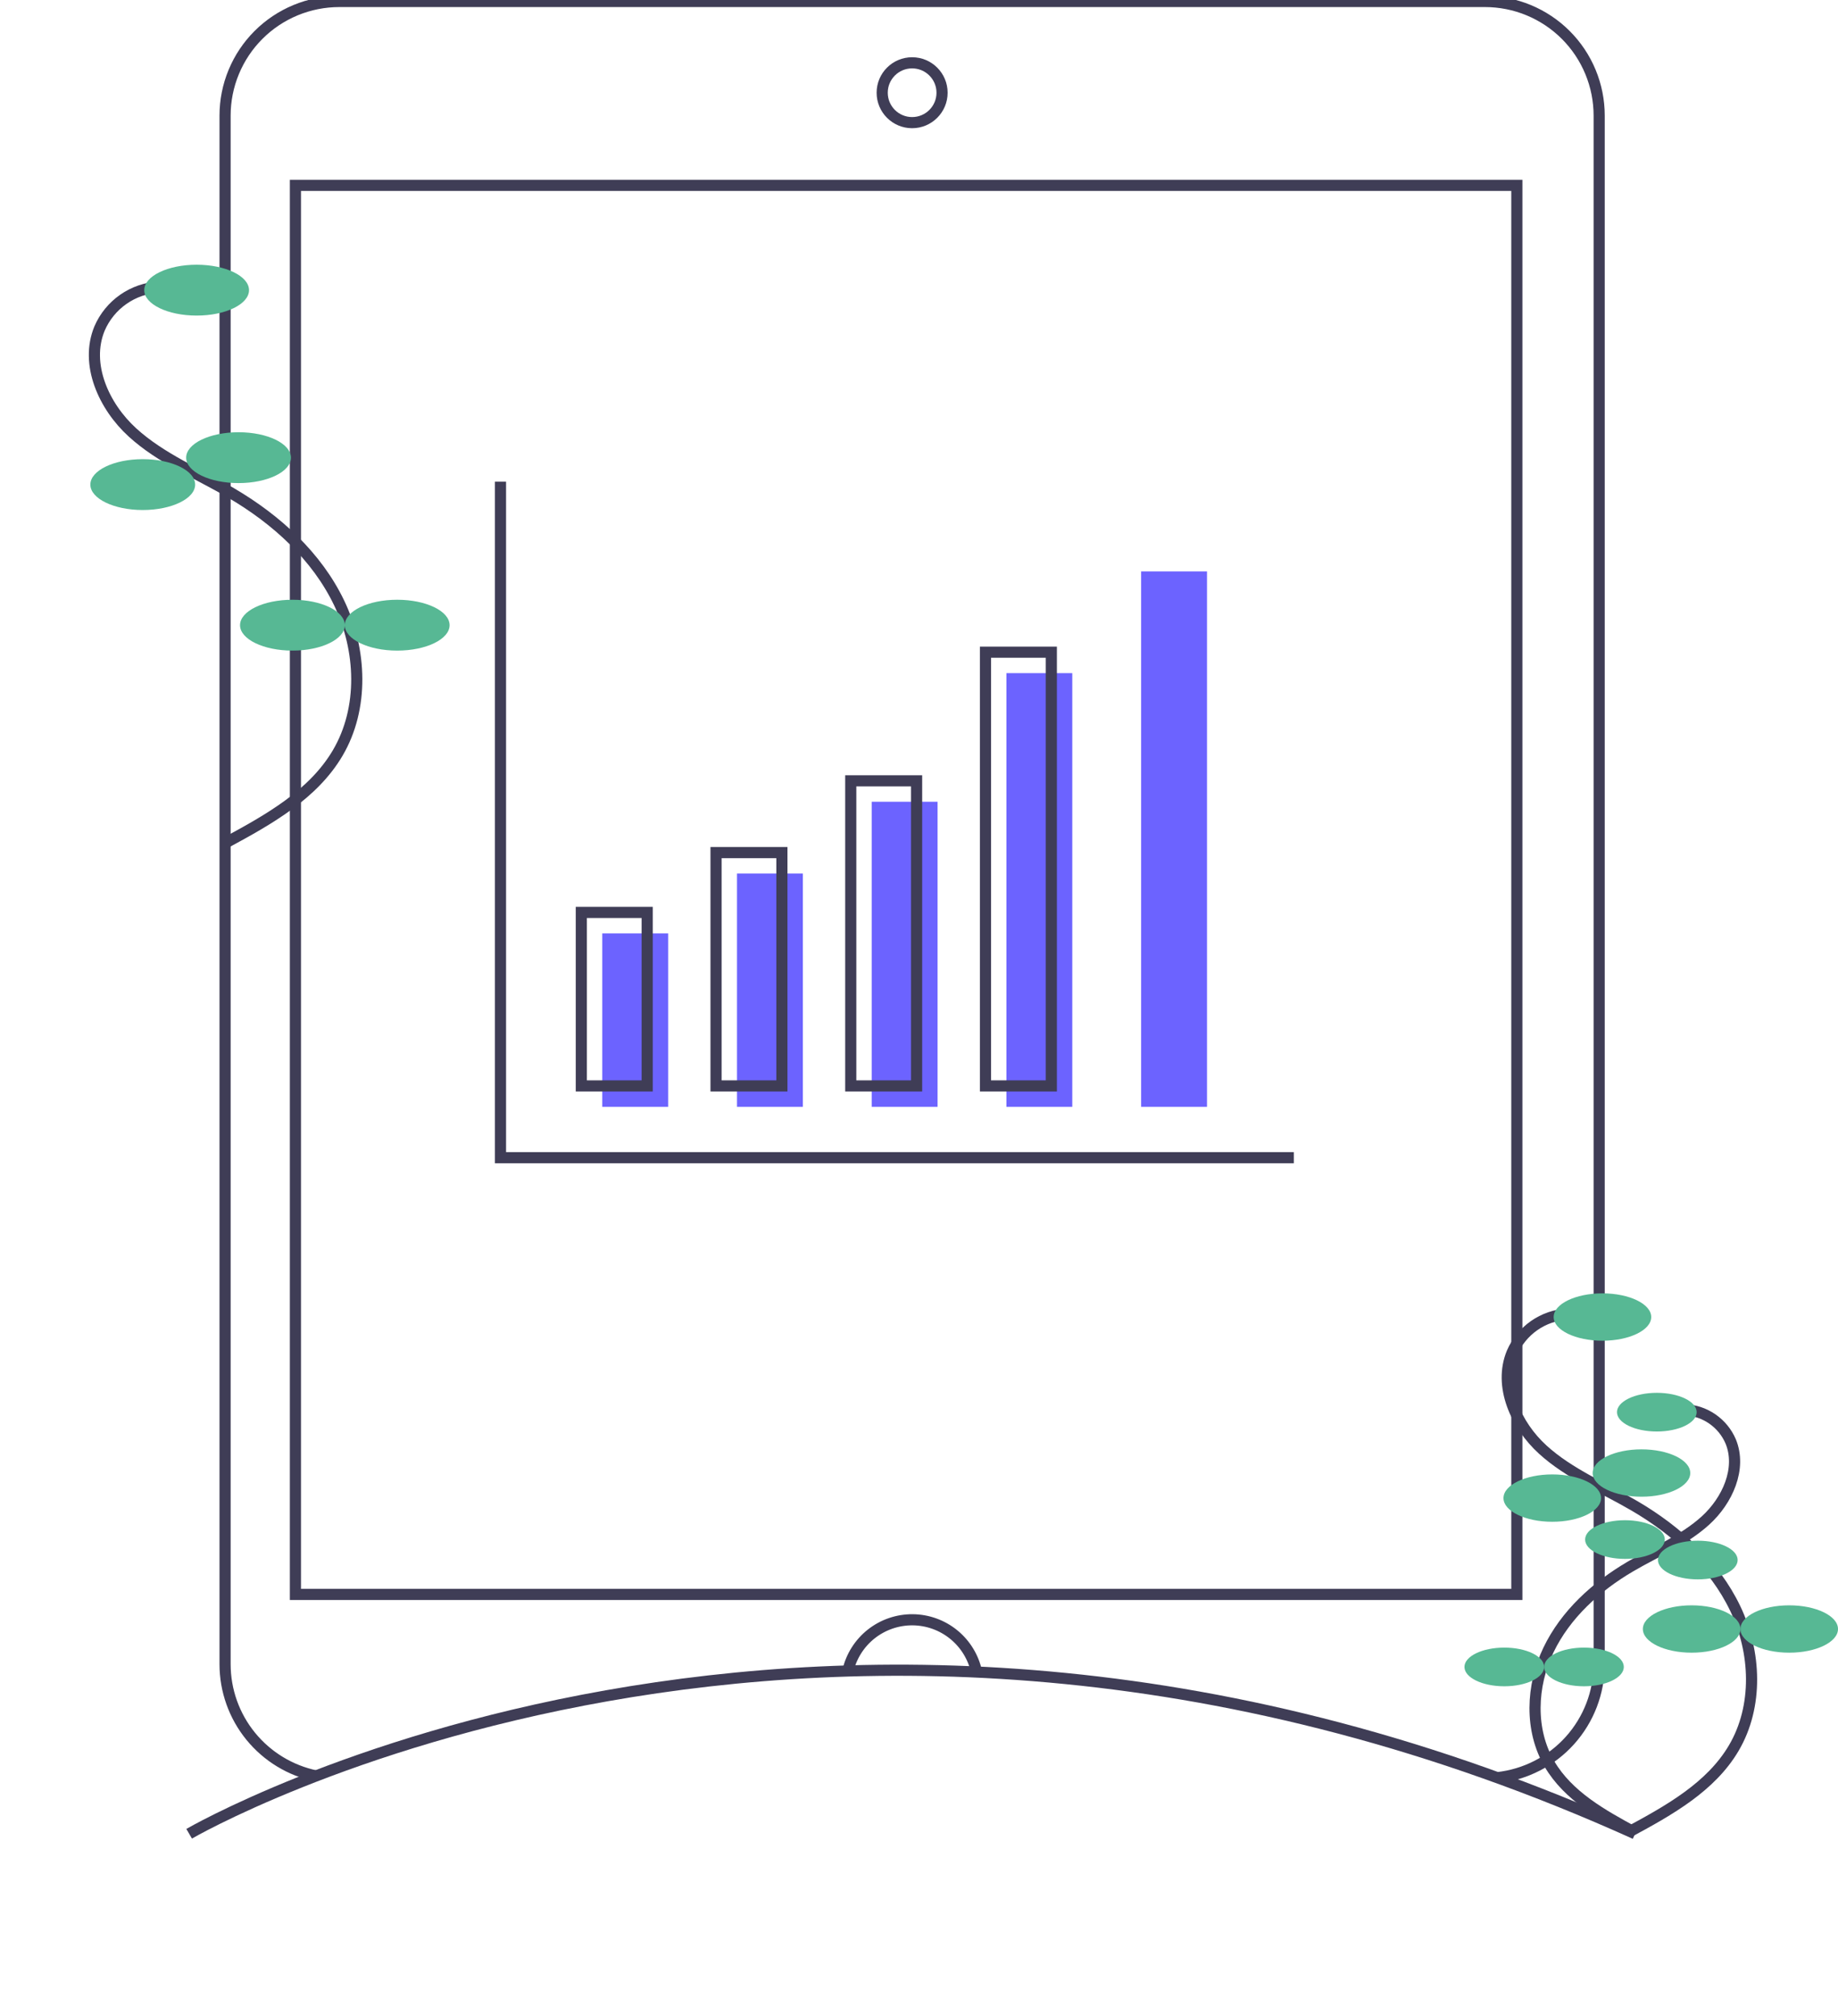 <svg width="165" height="181" viewBox="0 0 165 181" fill="none" xmlns="http://www.w3.org/2000/svg">
<g clip-path="url(#clip0)">
<path d="M16.98 164.612C16.98 164.612 73.686 131.584 146.785 164.612" stroke="#3F3D56" stroke-miterlimit="10"/>
<path d="M28.39 159.427C26.078 158.951 24.002 157.693 22.511 155.865C21.02 154.038 20.206 151.752 20.205 149.394V10.376C20.205 9.031 20.47 7.699 20.986 6.457C21.501 5.214 22.256 4.085 23.208 3.134C24.159 2.183 25.289 1.429 26.533 0.914C27.777 0.399 29.11 0.134 30.456 0.134H133.309C134.655 0.134 135.988 0.399 137.232 0.914C138.475 1.429 139.605 2.183 140.557 3.134C141.509 4.085 142.264 5.214 142.779 6.457C143.294 7.699 143.56 9.031 143.56 10.376V149.394C143.559 151.919 142.626 154.355 140.938 156.235C139.25 158.114 136.926 159.304 134.413 159.577" stroke="#3F3D56" stroke-miterlimit="10"/>
<path d="M136.169 16.64H26.521V143.129H136.169V16.64Z" stroke="#3F3D56" stroke-miterlimit="10"/>
<path d="M81.882 11.009C83.367 11.009 84.57 9.807 84.57 8.324C84.57 6.841 83.367 5.639 81.882 5.639C80.398 5.639 79.195 6.841 79.195 8.324C79.195 9.807 80.398 11.009 81.882 11.009Z" stroke="#3F3D56" stroke-miterlimit="10"/>
<path d="M76.116 150C76.416 148.686 77.156 147.514 78.213 146.678C79.271 145.843 80.583 145.393 81.931 145.404C83.28 145.415 84.584 145.886 85.628 146.74C86.671 147.593 87.392 148.777 87.669 150.096" stroke="#3F3D56" stroke-miterlimit="10"/>
<path d="M14.261 25.767C13.115 25.831 12.01 26.213 11.07 26.87C10.13 27.527 9.391 28.433 8.937 29.486C7.606 32.701 9.32 36.478 11.893 38.822C14.466 41.167 17.771 42.507 20.774 44.269C24.808 46.635 28.433 49.919 30.451 54.135C32.469 58.351 32.684 63.574 30.312 67.601C28.11 71.34 24.106 73.577 20.287 75.641" stroke="#3F3D56" stroke-miterlimit="10"/>
<path d="M17.652 28.329C20.25 28.329 22.355 27.307 22.355 26.047C22.355 24.786 20.25 23.764 17.652 23.764C15.055 23.764 12.949 24.786 12.949 26.047C12.949 27.307 15.055 28.329 17.652 28.329Z" fill="#57B894"/>
<path d="M21.415 43.366C24.012 43.366 26.118 42.344 26.118 41.084C26.118 39.823 24.012 38.801 21.415 38.801C18.817 38.801 16.712 39.823 16.712 41.084C16.712 42.344 18.817 43.366 21.415 43.366Z" fill="#57B894"/>
<path d="M12.815 45.783C15.412 45.783 17.518 44.761 17.518 43.5C17.518 42.24 15.412 41.218 12.815 41.218C10.217 41.218 8.112 42.24 8.112 43.5C8.112 44.761 10.217 45.783 12.815 45.783Z" fill="#57B894"/>
<path d="M26.252 58.403C28.849 58.403 30.955 57.381 30.955 56.121C30.955 54.86 28.849 53.838 26.252 53.838C23.655 53.838 21.549 54.86 21.549 56.121C21.549 57.381 23.655 58.403 26.252 58.403Z" fill="#57B894"/>
<path d="M35.658 58.403C38.256 58.403 40.361 57.381 40.361 56.121C40.361 54.86 38.256 53.838 35.658 53.838C33.061 53.838 30.955 54.86 30.955 56.121C30.955 57.381 33.061 58.403 35.658 58.403Z" fill="#57B894"/>
<path d="M140.695 117.967C139.629 118.027 138.6 118.383 137.724 118.995C136.849 119.607 136.161 120.45 135.738 121.431C134.498 124.425 136.094 127.941 138.491 130.125C140.887 132.308 143.964 133.556 146.761 135.196C150.517 137.399 153.892 140.458 155.772 144.384C157.651 148.31 157.851 153.173 155.642 156.923C153.591 160.405 149.863 162.488 146.307 164.41" stroke="#3F3D56" stroke-miterlimit="10"/>
<path d="M143.854 120.353C146.272 120.353 148.233 119.402 148.233 118.228C148.233 117.054 146.272 116.102 143.854 116.102C141.435 116.102 139.474 117.054 139.474 118.228C139.474 119.402 141.435 120.353 143.854 120.353Z" fill="#57B894"/>
<path d="M147.357 134.356C149.776 134.356 151.737 133.404 151.737 132.23C151.737 131.056 149.776 130.105 147.357 130.105C144.938 130.105 142.978 131.056 142.978 132.23C142.978 133.404 144.938 134.356 147.357 134.356Z" fill="#57B894"/>
<path d="M139.349 136.606C141.768 136.606 143.728 135.654 143.728 134.481C143.728 133.307 141.768 132.355 139.349 132.355C136.93 132.355 134.97 133.307 134.97 134.481C134.97 135.654 136.93 136.606 139.349 136.606Z" fill="#57B894"/>
<path d="M151.862 148.358C154.28 148.358 156.241 147.407 156.241 146.233C156.241 145.059 154.28 144.107 151.862 144.107C149.443 144.107 147.482 145.059 147.482 146.233C147.482 147.407 149.443 148.358 151.862 148.358Z" fill="#57B894"/>
<path d="M160.621 148.358C163.039 148.358 165 147.407 165 146.233C165 145.059 163.039 144.107 160.621 144.107C158.202 144.107 156.241 145.059 156.241 146.233C156.241 147.407 158.202 148.358 160.621 148.358Z" fill="#57B894"/>
<path d="M151.315 126.554C152.186 126.603 153.026 126.894 153.741 127.394C154.456 127.893 155.018 128.582 155.363 129.383C156.376 131.828 155.072 134.7 153.115 136.483C151.159 138.266 148.645 139.285 146.361 140.624C143.294 142.424 140.537 144.921 139.002 148.128C137.467 151.334 137.304 155.305 139.108 158.368C140.783 161.211 143.828 162.913 146.732 164.482" stroke="#3F3D56" stroke-miterlimit="10"/>
<path d="M148.736 128.503C150.711 128.503 152.312 127.726 152.312 126.767C152.312 125.808 150.711 125.031 148.736 125.031C146.76 125.031 145.159 125.808 145.159 126.767C145.159 127.726 146.76 128.503 148.736 128.503Z" fill="#57B894"/>
<path d="M145.874 139.938C147.85 139.938 149.451 139.161 149.451 138.202C149.451 137.244 147.85 136.467 145.874 136.467C143.899 136.467 142.298 137.244 142.298 138.202C142.298 139.161 143.899 139.938 145.874 139.938Z" fill="#57B894"/>
<path d="M152.414 141.776C154.39 141.776 155.991 140.999 155.991 140.04C155.991 139.082 154.39 138.305 152.414 138.305C150.439 138.305 148.838 139.082 148.838 140.04C148.838 140.999 150.439 141.776 152.414 141.776Z" fill="#57B894"/>
<path d="M142.196 151.374C144.171 151.374 145.772 150.596 145.772 149.638C145.772 148.679 144.171 147.902 142.196 147.902C140.22 147.902 138.619 148.679 138.619 149.638C138.619 150.596 140.22 151.374 142.196 151.374Z" fill="#57B894"/>
<path d="M135.043 151.374C137.018 151.374 138.619 150.596 138.619 149.638C138.619 148.679 137.018 147.902 135.043 147.902C133.067 147.902 131.466 148.679 131.466 149.638C131.466 150.596 133.067 151.374 135.043 151.374Z" fill="#57B894"/>
<path d="M44.93 43.24V103.926H116.147" stroke="#3F3D56" stroke-miterlimit="10"/>
<path d="M59.98 83.787H54.067V99.361H59.98V83.787Z" fill="#6C63FF"/>
<path d="M72.073 78.417H66.161V99.361H72.073V78.417Z" fill="#6C63FF"/>
<path d="M84.167 71.972H78.254V99.361H84.167V71.972Z" fill="#6C63FF"/>
<path d="M96.26 60.426H90.348V99.361H96.26V60.426Z" fill="#6C63FF"/>
<path d="M108.354 51.296H102.441V99.361H108.354V51.296Z" fill="#6C63FF"/>
<path d="M58.098 81.907H52.186V97.481H58.098V81.907Z" stroke="#3F3D56" stroke-miterlimit="10"/>
<path d="M70.192 76.537H64.28V97.481H70.192V76.537Z" stroke="#3F3D56" stroke-miterlimit="10"/>
<path d="M82.285 70.093H76.373V97.481H82.285V70.093Z" stroke="#3F3D56" stroke-miterlimit="10"/>
<path d="M94.379 58.546H88.467V97.481H94.379V58.546Z" stroke="#3F3D56" stroke-miterlimit="10"/>
</g>
<defs>
<clipPath id="clip0">
<rect width="165" height="181" fill="white"/>
</clipPath>
</defs>
</svg>

